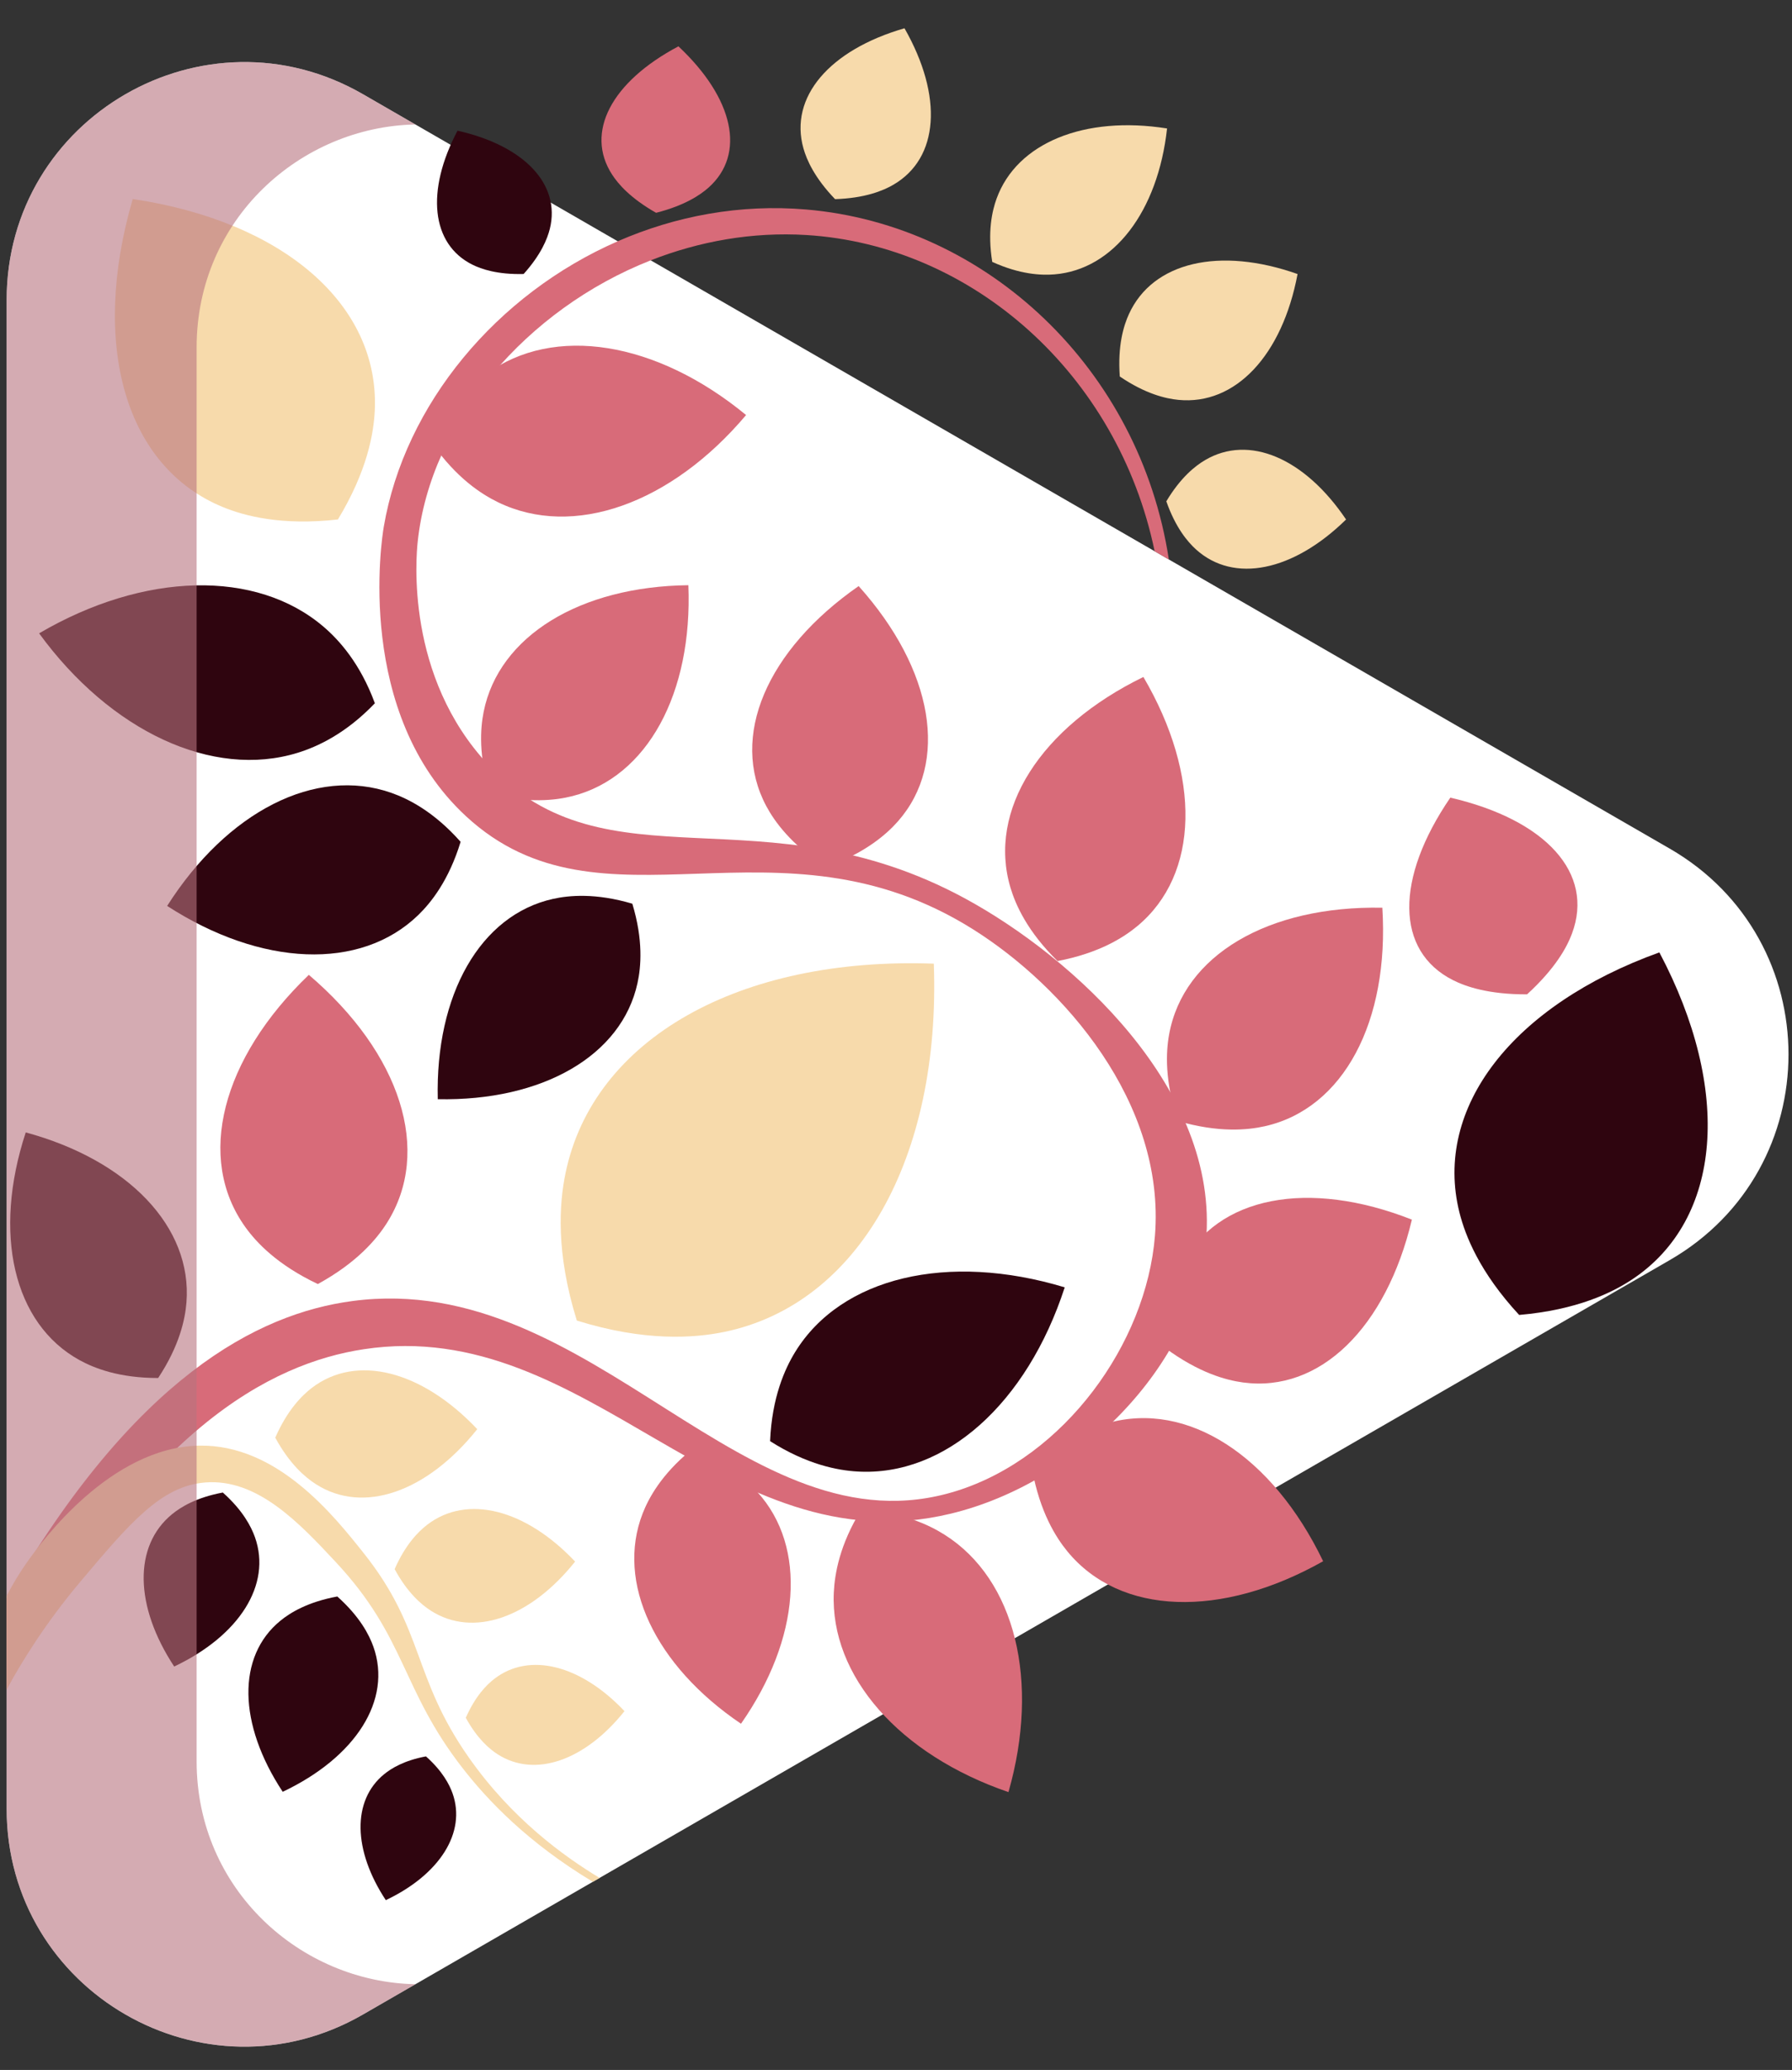 <svg width="58" height="67" viewBox="0 0 58 67" fill="none" xmlns="http://www.w3.org/2000/svg">
<rect x="0" y="0" width="58" height="67" fill="#333333" stroke="none"/>
<path d="M54.043 40.787L32.896 52.996L19.406 60.784L19.188 60.91L11.749 65.205C6.624 68.165 0.215 64.466 0.215 58.545V9.71C0.215 3.79 6.623 0.091 11.749 3.05L19.994 7.81L21.062 8.427L32.896 15.259L37.372 17.843L37.831 18.109L54.042 27.468C59.168 30.427 59.168 37.828 54.043 40.787Z" fill="white"/>
<path d="M23.439 43.112C22.47 43.311 20.88 43.432 18.67 42.744C17.981 40.535 18.103 38.944 18.303 37.976C19.202 33.619 23.938 30.964 30.224 31.192C30.45 37.476 27.796 42.213 23.439 43.112Z" fill="#F7DAAB"/>
<path d="M27.75 47.63C27.117 47.593 26.122 47.409 24.925 46.647C24.984 45.23 25.402 44.308 25.733 43.767C27.223 41.335 30.682 40.526 34.461 41.669C33.24 45.423 30.598 47.798 27.75 47.63Z" fill="#2F050F"/>
<path d="M40.235 44.748C39.683 44.674 38.808 44.438 37.723 43.639C37.688 42.292 37.995 41.44 38.249 40.946C39.395 38.718 42.349 38.157 45.697 39.477C44.866 42.979 42.717 45.081 40.235 44.748Z" fill="#D86B79"/>
<path d="M52.831 41.409C52.183 41.84 51.046 42.4 49.169 42.562C47.889 41.179 47.426 40 47.236 39.245C46.385 35.847 48.97 32.533 53.707 30.827C56.064 35.275 55.747 39.467 52.831 41.409Z" fill="#2F050F"/>
<path d="M40.937 36.454C40.371 36.581 39.438 36.668 38.128 36.286C37.69 34.994 37.736 34.058 37.839 33.487C38.301 30.918 41.044 29.311 44.741 29.381C44.971 33.072 43.483 35.882 40.937 36.454Z" fill="#D86B79"/>
<path d="M36.811 29.976C36.364 30.347 35.571 30.852 34.229 31.107C33.254 30.152 32.873 29.293 32.706 28.736C31.956 26.226 33.676 23.537 37.007 21.912C38.881 25.109 38.825 28.301 36.811 29.976Z" fill="#D86B79"/>
<path d="M29.061 26.587C28.688 27.009 28 27.613 26.728 28.071C25.596 27.332 25.066 26.586 24.8 26.089C23.608 23.851 24.812 21.041 27.791 18.97C30.213 21.672 30.736 24.684 29.061 26.587Z" fill="#D86B79"/>
<path d="M18.527 25.768C17.988 25.905 17.102 26.014 15.87 25.689C15.481 24.475 15.546 23.584 15.654 23.039C16.145 20.585 18.778 18.981 22.28 18.942C22.42 22.441 20.952 25.152 18.527 25.768Z" fill="#D86B79"/>
<path d="M16.116 16.255C15.575 15.992 14.768 15.467 13.993 14.356C14.556 13.125 15.255 12.462 15.739 12.106C17.922 10.498 21.247 11.045 24.148 13.434C21.724 16.307 18.553 17.443 16.116 16.255Z" fill="#D86B79"/>
<path d="M34.549 50.218C34.172 49.758 33.66 48.944 33.409 47.577C34.397 46.598 35.281 46.223 35.855 46.062C38.437 45.335 41.184 47.123 42.825 50.534C39.529 52.394 36.252 52.291 34.549 50.218Z" fill="#D86B79"/>
<path d="M26.987 51.548C27.015 50.946 27.174 50.002 27.872 48.871C29.198 48.945 30.064 49.354 30.573 49.676C32.865 51.124 33.663 54.425 32.64 58.007C29.117 56.799 26.865 54.256 26.987 51.548Z" fill="#D86B79"/>
<path d="M20.802 48.983C20.997 48.484 21.407 47.731 22.346 46.955C23.5 47.343 24.153 47.9 24.513 48.295C26.135 50.075 25.907 53.041 23.983 55.794C21.201 53.913 19.926 51.225 20.802 48.983Z" fill="#D86B79"/>
<path d="M12.52 39.589C12.192 40.105 11.559 40.865 10.287 41.562C8.976 40.941 8.3 40.219 7.943 39.722C6.336 37.491 7.17 34.263 9.996 31.554C12.973 34.093 13.994 37.267 12.52 39.589Z" fill="#D86B79"/>
<path d="M6.035 42.154C5.992 42.696 5.814 43.552 5.119 44.603C3.859 44.606 3.047 44.285 2.571 44.023C0.43 42.843 -0.24 39.922 0.833 36.654C4.153 37.554 6.226 39.718 6.035 42.154Z" fill="#2F050F"/>
<path d="M5.572 49.009C5.852 48.78 6.352 48.47 7.212 48.31C7.864 48.892 8.131 49.417 8.252 49.757C8.796 51.291 7.749 52.94 5.638 53.942C4.352 51.991 4.312 50.037 5.572 49.009Z" fill="#2F050F"/>
<path d="M9.076 52.459C9.391 52.202 9.951 51.854 10.917 51.675C11.649 52.329 11.948 52.917 12.085 53.3C12.696 55.021 11.521 56.873 9.15 57.997C7.705 55.806 7.661 53.614 9.076 52.459Z" fill="#2F050F"/>
<path d="M12.432 57.428C12.664 57.239 13.077 56.982 13.787 56.851C14.326 57.332 14.547 57.765 14.647 58.046C15.097 59.314 14.232 60.676 12.487 61.504C11.424 59.892 11.39 58.278 12.432 57.428Z" fill="#2F050F"/>
<path d="M16.106 56.782C15.839 56.61 15.444 56.276 15.076 55.601C15.386 54.897 15.751 54.531 16.003 54.338C17.137 53.466 18.8 53.892 20.212 55.386C18.931 56.991 17.309 57.556 16.106 56.782Z" fill="#F7DAAB"/>
<path d="M13.944 52.134C13.639 51.938 13.19 51.559 12.773 50.79C13.124 49.989 13.54 49.574 13.827 49.353C15.117 48.362 17.009 48.847 18.614 50.545C17.157 52.372 15.312 53.013 13.944 52.134Z" fill="#F7DAAB"/>
<path d="M17.796 7.407C17.716 7.728 17.515 8.237 16.948 8.869C16.099 8.89 15.582 8.712 15.286 8.565C13.954 7.899 13.778 6.18 14.808 4.23C16.96 4.713 18.154 5.962 17.796 7.407Z" fill="#2F050F"/>
<path d="M22.934 6.071C22.664 6.311 22.164 6.651 21.235 6.888C20.402 6.415 20.009 5.956 19.812 5.652C18.925 4.285 19.789 2.647 21.958 1.5C23.748 3.178 24.149 4.986 22.934 6.071Z" fill="#D86B79"/>
<path d="M28.909 5.983C28.578 6.174 27.996 6.415 27.028 6.446C26.357 5.748 26.108 5.17 26.004 4.802C25.537 3.146 26.845 1.617 29.275 0.915C30.528 3.114 30.398 5.122 28.909 5.983Z" fill="#F7DAAB"/>
<path d="M34.129 8.881C33.703 8.916 33.015 8.886 32.115 8.477C31.958 7.501 32.11 6.83 32.256 6.428C32.913 4.62 35.102 3.735 37.773 4.158C37.477 6.846 36.046 8.724 34.129 8.881Z" fill="#F7DAAB"/>
<path d="M38.139 12.943C37.729 12.903 37.074 12.751 36.243 12.186C36.17 11.184 36.368 10.541 36.539 10.166C37.309 8.477 39.473 7.978 41.997 8.87C41.502 11.501 39.986 13.124 38.139 12.943Z" fill="#F7DAAB"/>
<path d="M38.711 17.785C38.439 17.539 38.05 17.082 37.749 16.227C38.214 15.45 38.687 15.079 39.003 14.893C40.425 14.053 42.226 14.827 43.567 16.815C41.856 18.494 39.936 18.892 38.711 17.785Z" fill="#F7DAAB"/>
<path d="M50.878 30.22C50.716 30.655 50.348 31.341 49.425 32.185C48.175 32.19 47.439 31.933 47.025 31.724C45.163 30.782 45.149 28.44 46.941 25.818C50.035 26.534 51.611 28.265 50.878 30.22Z" fill="#D86B79"/>
<path d="M10.22 48.037C9.88 47.818 9.376 47.394 8.909 46.534C9.303 45.638 9.768 45.173 10.089 44.926C11.533 43.816 13.65 44.358 15.447 46.259C13.815 48.303 11.751 49.022 10.22 48.037Z" fill="#F7DAAB"/>
<path d="M17.899 29.095C18.422 28.979 19.28 28.9 20.466 29.251C20.824 30.435 20.748 31.294 20.634 31.817C20.123 34.173 17.553 35.646 14.169 35.579C14.085 32.194 15.545 29.618 17.899 29.095Z" fill="#2F050F"/>
<path d="M12.666 25.663C13.211 25.854 14.039 26.267 14.908 27.248C14.526 28.502 13.946 29.223 13.531 29.624C11.662 31.429 8.449 31.29 5.41 29.323C7.352 26.267 10.215 24.801 12.666 25.663Z" fill="#2F050F"/>
<path d="M10.486 20.298C10.972 20.717 11.656 21.466 12.133 22.763C11.179 23.761 10.253 24.175 9.64 24.365C6.883 25.219 3.578 23.671 1.266 20.5C4.651 18.514 8.299 18.414 10.486 20.298Z" fill="#2F050F"/>
<path d="M12.131 13.265C12.098 14.025 11.887 15.243 10.937 16.814C9.113 17.02 7.918 16.702 7.214 16.413C4.048 15.113 2.92 11.158 4.296 6.442C9.155 7.166 12.276 9.845 12.131 13.265Z" fill="#F7DAAB"/>
<path d="M39.033 40.184C38.671 44.212 34.888 48.001 30.773 48.994C23.382 50.778 19.069 42.566 11.777 43.671C8.797 44.123 4.555 46.248 0.215 54.683C0.215 53.704 0.215 52.726 0.215 51.747C4.344 44.6 8.324 42.519 11.411 42.111C19.228 41.078 24.125 50.401 30.958 48.259C34.452 47.164 37.102 43.488 37.381 40C37.726 35.686 34.421 31.925 31.508 30.089C25.152 26.082 19.49 30.497 15.081 26.418C11.478 23.084 12.354 17.446 12.42 17.058C13.097 13.081 16.077 9.52 19.993 7.81C21.862 6.993 23.946 6.598 26.093 6.781C31.951 7.279 36.891 11.954 37.831 18.11L37.371 17.844C36.183 12.111 31.47 7.933 26.093 7.607C24.344 7.501 22.632 7.81 21.061 8.427C17.038 10.011 13.941 13.628 13.521 17.518C13.468 18.008 13.111 21.896 15.815 24.767C19.666 28.857 24.674 25.523 31.232 29.08C34.723 30.974 39.475 35.265 39.033 40.184Z" fill="#D86B79"/>
<path d="M19.406 60.784L19.188 60.91C17.082 59.644 15.786 58.272 14.99 57.253C12.969 54.666 13.166 53.02 10.861 50.554C9.695 49.306 8.331 47.847 6.639 47.985C5.211 48.1 4.199 49.3 2.601 51.196C1.468 52.541 0.703 53.791 0.215 54.683C0.215 53.674 0.215 52.664 0.215 51.655C0.375 51.346 0.614 50.926 0.949 50.462C1.331 49.934 3.567 46.838 6.455 46.792C8.973 46.751 10.8 49.049 11.777 50.279C13.743 52.752 13.34 54.274 15.173 56.886C16.563 58.868 18.247 60.084 19.406 60.784Z" fill="#F7DAAB"/>
<g style="mix-blend-mode:multiply">
<path d="M13.445 64.225L11.749 65.204C6.624 68.164 0.215 64.465 0.215 58.544V9.71C0.215 3.79 6.623 0.091 11.749 3.05L13.445 4.029C9.735 4.1 6.364 7.088 6.364 11.245V57.01C6.364 61.166 9.735 64.154 13.445 64.225Z" fill="#B8747F" fill-opacity="0.6"/>
</g>
</svg>